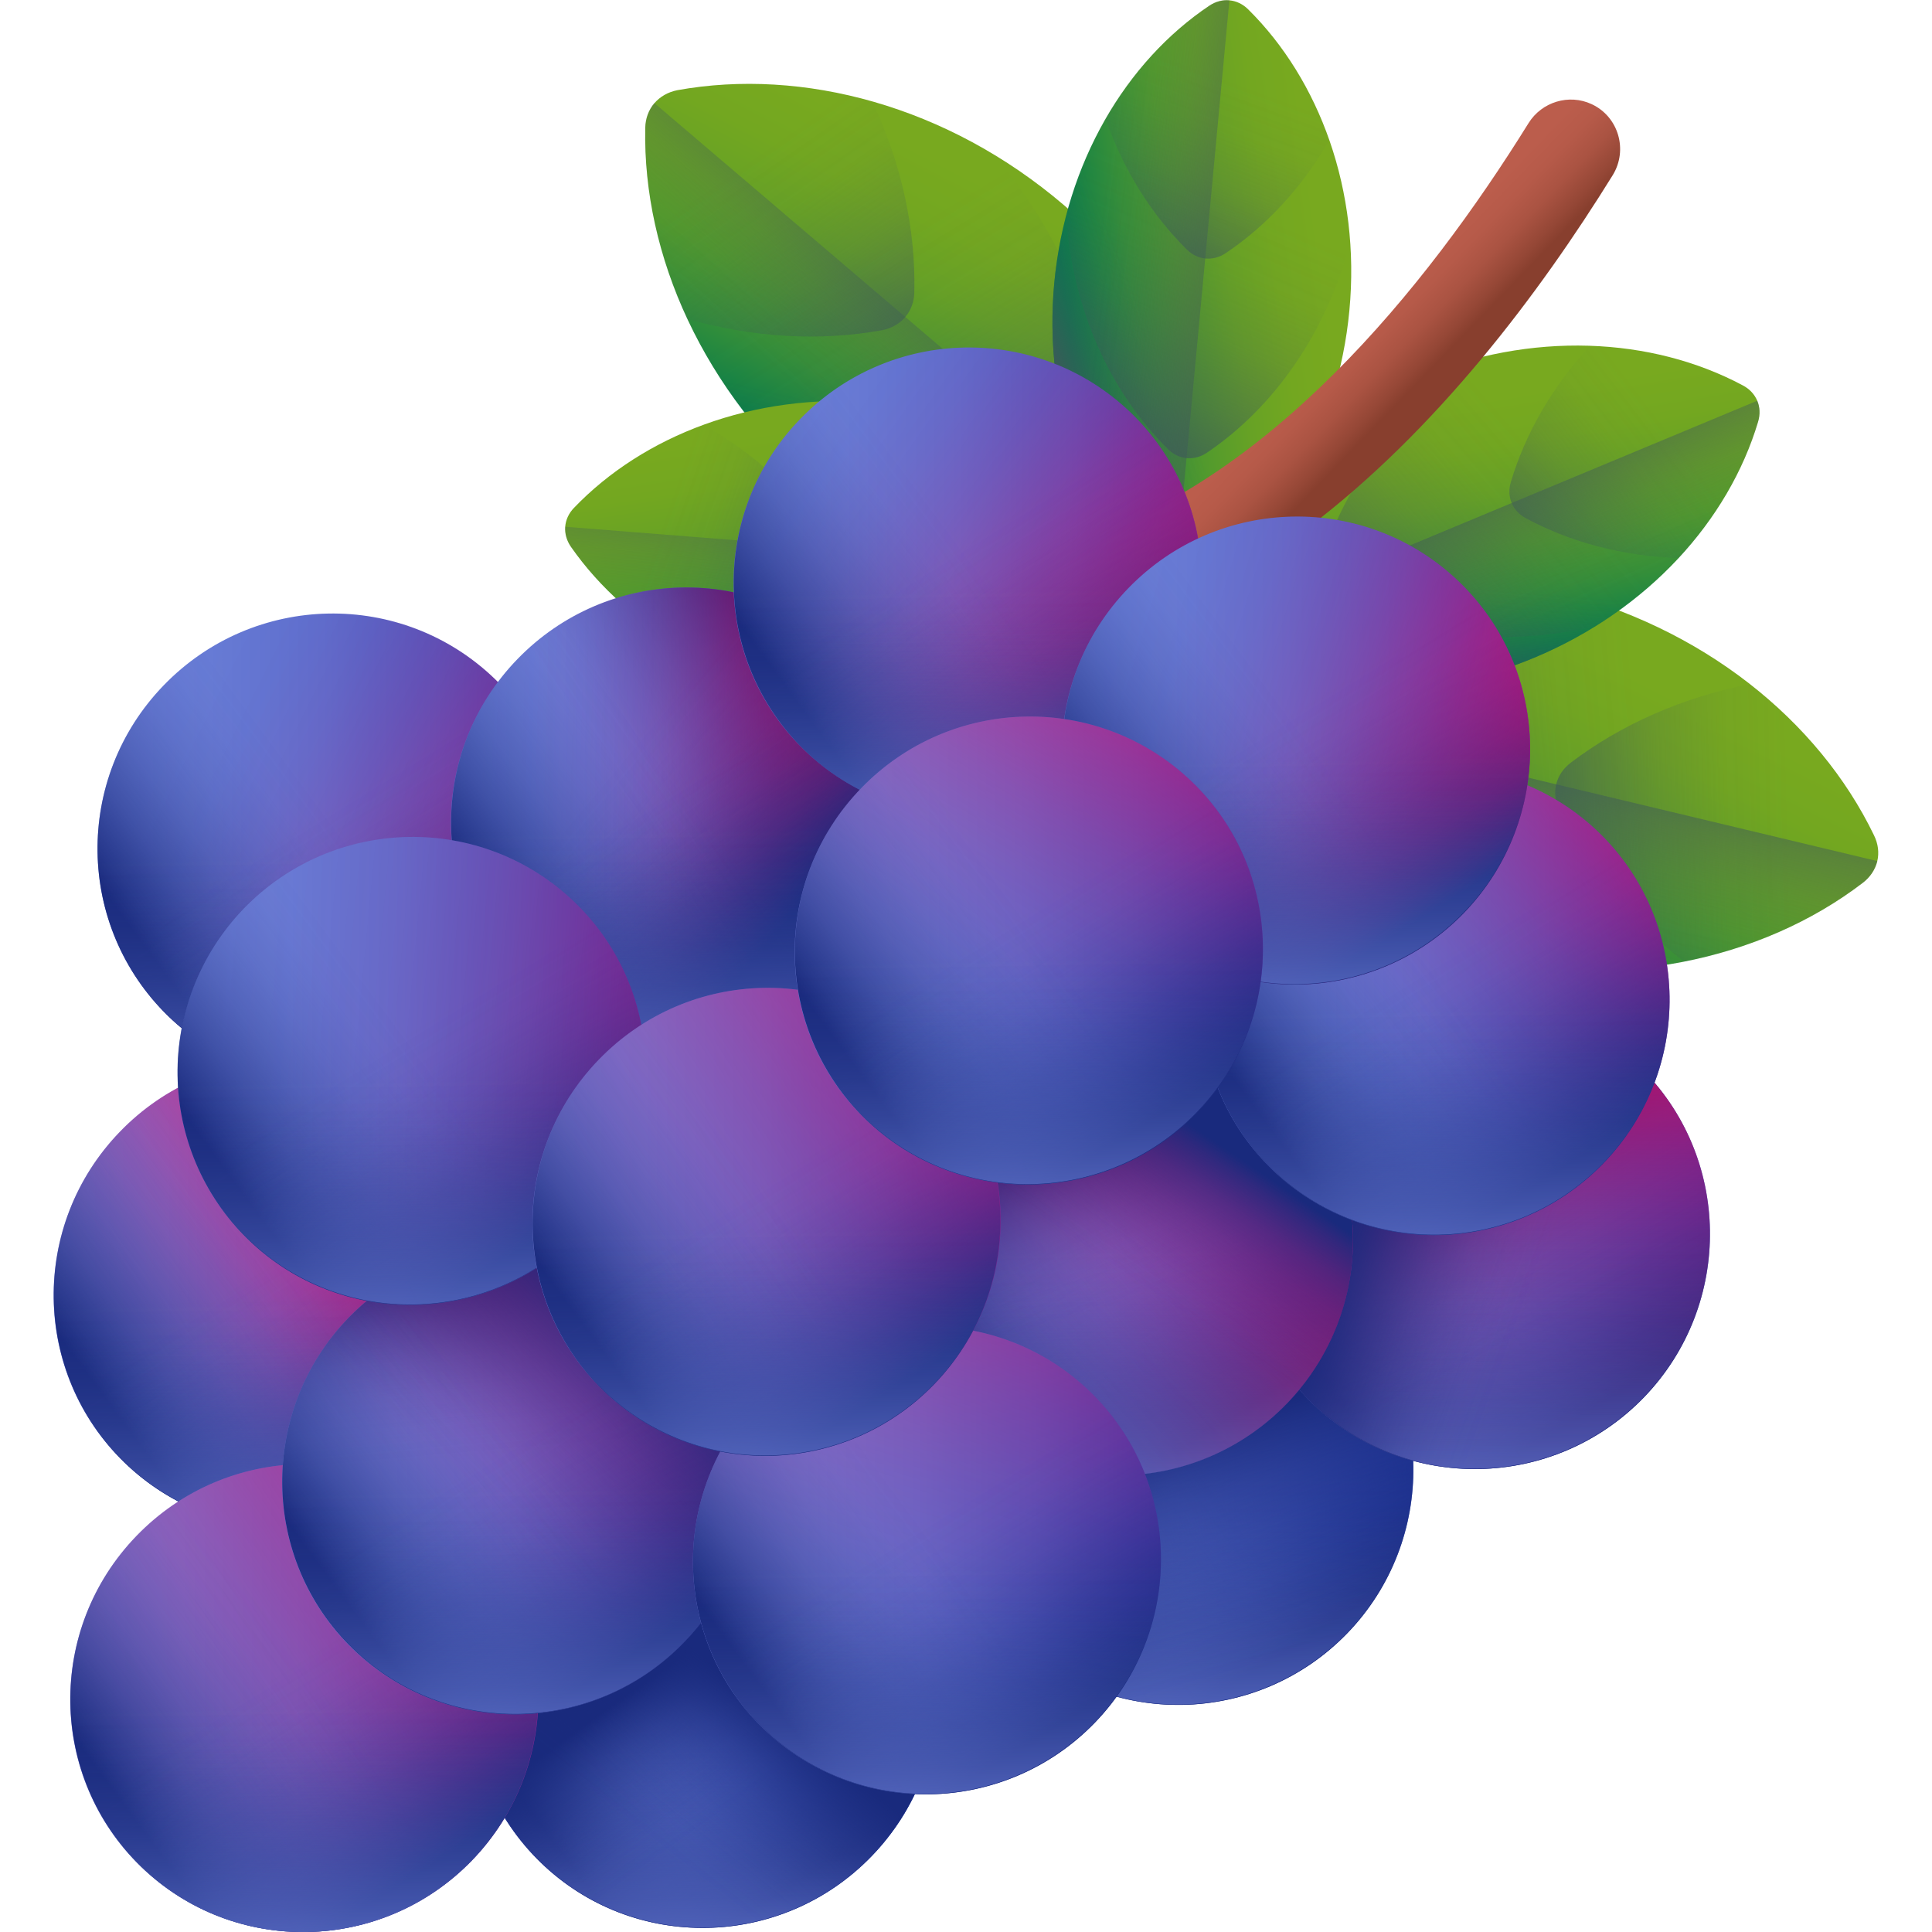 <svg xmlns="http://www.w3.org/2000/svg" version="1.1" xmlns:xlink="http://www.w3.org/1999/xlink" width="512"
    height="512" x="0" y="0" viewBox="0 0 512 512" style="enable-background:new 0 0 512 512" xml:space="preserve"
    class="">
    <g>
        <linearGradient id="a">
            <stop offset="0" stop-color="#78a91f"></stop>
            <stop offset=".178" stop-color="#73a720"></stop>
            <stop offset=".363" stop-color="#67a225"></stop>
            <stop offset=".551" stop-color="#529a2d"></stop>
            <stop offset=".741" stop-color="#358f39"></stop>
            <stop offset=".93" stop-color="#108147"></stop>
            <stop offset="1" stop-color="#017b4e"></stop>
        </linearGradient>
        <linearGradient xlink:href="#a" id="g" x1="3219.329" x2="3302.451" y1="8774.495" y2="8750.746"
            gradientTransform="matrix(-.649 .761 -.928 -.792 10498.655 4550.658)" gradientUnits="userSpaceOnUse">
        </linearGradient>
        <linearGradient id="b">
            <stop offset="0" stop-color="#3e5959" stop-opacity="0"></stop>
            <stop offset=".207" stop-color="#3e5959" stop-opacity=".047"></stop>
            <stop offset=".421" stop-color="#3e5959" stop-opacity=".187"></stop>
            <stop offset=".639" stop-color="#3e5959" stop-opacity=".419"></stop>
            <stop offset=".858" stop-color="#3e5959" stop-opacity=".743"></stop>
            <stop offset="1" stop-color="#3e5959"></stop>
        </linearGradient>
        <linearGradient xlink:href="#b" id="h" x1="-878.05" x2="-906.935" y1="1285.513" y2="1268.957"
            gradientTransform="matrix(-.518 -1.055 1.007 -.304 -1501.034 -421.839)" gradientUnits="userSpaceOnUse">
        </linearGradient>
        <linearGradient xlink:href="#b" id="i" x1="3256.505" x2="3279.067" y1="8789.326" y2="8705.609"
            gradientTransform="matrix(-.649 .761 -.928 -.792 10498.655 4550.658)" gradientUnits="userSpaceOnUse">
        </linearGradient>
        <linearGradient xlink:href="#b" id="j" x1="3255.895" x2="3270.145" y1="8821.559" y2="8755.654"
            gradientTransform="matrix(-.649 .761 -.928 -.792 10498.655 4550.658)" gradientUnits="userSpaceOnUse">
        </linearGradient>
        <linearGradient xlink:href="#b" id="k" x1="3295.476" x2="3237.29" y1="8764.44" y2="8762.659"
            gradientTransform="matrix(-.649 .761 -.928 -.792 10498.655 4550.658)" gradientUnits="userSpaceOnUse">
        </linearGradient>
        <linearGradient xlink:href="#a" id="l" x1="3236.665" x2="3319.788" y1="8720.554" y2="8696.804"
            gradientTransform="matrix(-.232 .973 1.187 .284 -9173.35 -5450.087)" gradientUnits="userSpaceOnUse">
        </linearGradient>
        <linearGradient xlink:href="#b" id="m" x1="-933.849" x2="-962.733" y1="1295.351" y2="1278.795"
            gradientTransform="matrix(1.158 -.203 -.348 -.993 1915.112 1314.843)" gradientUnits="userSpaceOnUse">
        </linearGradient>
        <linearGradient xlink:href="#b" id="n" x1="3273.841" x2="3296.403" y1="8735.384" y2="8651.668"
            gradientTransform="matrix(-.232 .973 1.187 .284 -9173.35 -5450.087)" gradientUnits="userSpaceOnUse">
        </linearGradient>
        <linearGradient xlink:href="#b" id="o" x1="3273.231" x2="3287.481" y1="8767.618" y2="8701.714"
            gradientTransform="matrix(-.232 .973 1.187 .284 -9173.35 -5450.087)" gradientUnits="userSpaceOnUse">
        </linearGradient>
        <linearGradient xlink:href="#b" id="p" x1="3312.813" x2="3254.627" y1="8710.498" y2="8708.717"
            gradientTransform="matrix(-.232 .973 1.187 .284 -9173.35 -5450.087)" gradientUnits="userSpaceOnUse">
        </linearGradient>
        <linearGradient xlink:href="#a" id="q" x1="3224.793" x2="3291.773" y1="8643.468" y2="8624.33"
            gradientTransform="matrix(.385 .923 1.126 -.469 -10584.868 1183.525)" gradientUnits="userSpaceOnUse">
        </linearGradient>
        <linearGradient xlink:href="#b" id="r" x1="-987.51" x2="-1010.786" y1="1349.544" y2="1336.203"
            gradientTransform="matrix(.817 -.846 -.866 -.597 2361.131 125.525)" gradientUnits="userSpaceOnUse">
        </linearGradient>
        <linearGradient xlink:href="#b" id="s" x1="3254.749" x2="3272.929" y1="8655.418" y2="8587.959"
            gradientTransform="matrix(.385 .923 1.126 -.469 -10584.868 1183.525)" gradientUnits="userSpaceOnUse">
        </linearGradient>
        <linearGradient xlink:href="#b" id="t" x1="3254.257" x2="3265.74" y1="8681.393" y2="8628.286"
            gradientTransform="matrix(.385 .923 1.126 -.469 -10584.868 1183.525)" gradientUnits="userSpaceOnUse">
        </linearGradient>
        <linearGradient xlink:href="#b" id="u" x1="3286.153" x2="3239.266" y1="8635.365" y2="8633.931"
            gradientTransform="matrix(.385 .923 1.126 -.469 -10584.868 1183.525)" gradientUnits="userSpaceOnUse">
        </linearGradient>
        <linearGradient xlink:href="#a" id="v" x1="3102.985" x2="3168.408" y1="8714.793" y2="8696.102"
            gradientTransform="matrix(-.996 -.093 .114 -1.215 2447.568 10945.859)" gradientUnits="userSpaceOnUse">
        </linearGradient>
        <linearGradient xlink:href="#b" id="w" x1="-866.72" x2="-889.454" y1="1424.738" y2="1411.708"
            gradientTransform="matrix(.565 -1.031 .828 .649 -385.334 -1730.612)" gradientUnits="userSpaceOnUse">
        </linearGradient>
        <linearGradient xlink:href="#b" id="x" x1="3132.245" x2="3150.002" y1="8726.466" y2="8660.575"
            gradientTransform="matrix(-.996 -.093 .114 -1.215 2447.568 10945.859)" gradientUnits="userSpaceOnUse">
        </linearGradient>
        <linearGradient xlink:href="#b" id="y" x1="3131.764" x2="3142.98" y1="8751.836" y2="8699.965"
            gradientTransform="matrix(-.996 -.093 .114 -1.215 2447.568 10945.859)" gradientUnits="userSpaceOnUse">
        </linearGradient>
        <linearGradient xlink:href="#b" id="z" x1="3162.918" x2="3117.122" y1="8706.88" y2="8705.478"
            gradientTransform="matrix(-.996 -.093 .114 -1.215 2447.568 10945.859)" gradientUnits="userSpaceOnUse">
        </linearGradient>
        <linearGradient xlink:href="#a" id="A" x1="3357.453" x2="3422.876" y1="8762.626" y2="8743.934"
            gradientTransform="matrix(-.078 .997 -1.216 -.096 11140.772 -2395.013)" gradientUnits="userSpaceOnUse">
        </linearGradient>
        <linearGradient xlink:href="#b" id="B" x1="-943.16" x2="-965.894" y1="1177.355" y2="1164.325"
            gradientTransform="matrix(-1.039 -.55 .637 -.837 -1491.842 627.46)" gradientUnits="userSpaceOnUse">
        </linearGradient>
        <linearGradient xlink:href="#b" id="C" x1="3386.711" x2="3404.469" y1="8774.297" y2="8708.407"
            gradientTransform="matrix(-.078 .997 -1.216 -.096 11140.772 -2395.013)" gradientUnits="userSpaceOnUse">
        </linearGradient>
        <linearGradient xlink:href="#b" id="D" x1="3386.231" x2="3397.446" y1="8799.668" y2="8747.797"
            gradientTransform="matrix(-.078 .997 -1.216 -.096 11140.772 -2395.013)" gradientUnits="userSpaceOnUse">
        </linearGradient>
        <linearGradient xlink:href="#b" id="E" x1="3417.386" x2="3371.59" y1="8754.712" y2="8753.311"
            gradientTransform="matrix(-.078 .997 -1.216 -.096 11140.772 -2395.013)" gradientUnits="userSpaceOnUse">
        </linearGradient>
        <linearGradient id="F" x1="349.993" x2="365.667" y1="417.391" y2="402.222"
            gradientTransform="matrix(1 0 0 -1 0 514)" gradientUnits="userSpaceOnUse">
            <stop offset="0" stop-color="#bb5d4c"></stop>
            <stop offset=".276" stop-color="#b65a49"></stop>
            <stop offset=".561" stop-color="#aa5342"></stop>
            <stop offset=".85" stop-color="#954736"></stop>
            <stop offset="1" stop-color="#883f2e"></stop>
        </linearGradient>
        <linearGradient id="c">
            <stop offset="0" stop-color="#6c7fd8"></stop>
            <stop offset=".236" stop-color="#677bd5"></stop>
            <stop offset=".48" stop-color="#5b6fce"></stop>
            <stop offset=".729" stop-color="#465cc2"></stop>
            <stop offset=".979" stop-color="#2942b1"></stop>
            <stop offset="1" stop-color="#2740b0"></stop>
        </linearGradient>
        <linearGradient xlink:href="#c" id="G" x1="124.51" x2="248.498" y1="65.095" y2="65.095"
            gradientTransform="matrix(1 0 0 -1 0 514)" gradientUnits="userSpaceOnUse"></linearGradient>
        <linearGradient id="d">
            <stop offset="0" stop-color="#192a7d" stop-opacity="0"></stop>
            <stop offset=".174" stop-color="#192a7d" stop-opacity=".033"></stop>
            <stop offset=".354" stop-color="#192a7d" stop-opacity=".133"></stop>
            <stop offset=".537" stop-color="#192a7d" stop-opacity=".299"></stop>
            <stop offset=".722" stop-color="#192a7d" stop-opacity=".531"></stop>
            <stop offset=".907" stop-color="#192a7d" stop-opacity=".827"></stop>
            <stop offset="1" stop-color="#192a7d"></stop>
        </linearGradient>
        <linearGradient xlink:href="#d" id="H" x1="3080.002" x2="3070.083" y1="1138.292" y2="1078.395"
            gradientTransform="scale(1 -1) rotate(-44.03 -322.823 3919.788)" gradientUnits="userSpaceOnUse">
        </linearGradient>
        <linearGradient xlink:href="#d" id="I" x1="3070.989" x2="3133.554" y1="1135.806" y2="1119.985"
            gradientTransform="scale(1 -1) rotate(-44.03 -322.823 3919.788)" gradientUnits="userSpaceOnUse">
        </linearGradient>
        <linearGradient id="e">
            <stop offset="0" stop-color="#6c7fd8" stop-opacity="0"></stop>
            <stop offset=".131" stop-color="#6c7fd8" stop-opacity=".019"></stop>
            <stop offset=".267" stop-color="#6c7fd8" stop-opacity=".077"></stop>
            <stop offset=".406" stop-color="#6c7fd8" stop-opacity=".173"></stop>
            <stop offset=".545" stop-color="#6c7fd8" stop-opacity=".308"></stop>
            <stop offset=".686" stop-color="#6c7fd8" stop-opacity=".481"></stop>
            <stop offset=".829" stop-color="#6c7fd8" stop-opacity=".694"></stop>
            <stop offset=".969" stop-color="#6c7fd8" stop-opacity=".941"></stop>
            <stop offset="1" stop-color="#6c7fd8"></stop>
        </linearGradient>
        <linearGradient xlink:href="#e" id="J" x1="3080.599" x2="3135.968" y1="1132.353" y2="1076.983"
            gradientTransform="scale(1 -1) rotate(-44.03 -322.823 3919.788)" gradientUnits="userSpaceOnUse">
        </linearGradient>
        <linearGradient xlink:href="#d" id="K" x1="419.924" x2="379.995" y1="125.632" y2="133.118"
            gradientTransform="scale(1 -1) rotate(-44.03 -428.51 94.476)" gradientUnits="userSpaceOnUse">
        </linearGradient>
        <linearGradient xlink:href="#d" id="L" x1="396.034" x2="391.399" y1="91.875" y2="138.934"
            gradientTransform="scale(1 -1) rotate(-44.03 -428.51 94.476)" gradientUnits="userSpaceOnUse">
        </linearGradient>
        <linearGradient xlink:href="#c" id="M" x1="14.228" x2="138.216" y1="171.101" y2="171.101"
            gradientTransform="matrix(1 0 0 -1 0 514)" gradientUnits="userSpaceOnUse"></linearGradient>
        <linearGradient id="f">
            <stop offset="0" stop-color="#fe0364" stop-opacity="0"></stop>
            <stop offset=".121" stop-color="#fe0364" stop-opacity=".016"></stop>
            <stop offset=".246" stop-color="#fe0364" stop-opacity=".065"></stop>
            <stop offset=".373" stop-color="#fe0364" stop-opacity=".147"></stop>
            <stop offset=".502" stop-color="#fe0364" stop-opacity=".262"></stop>
            <stop offset=".632" stop-color="#fe0364" stop-opacity=".41"></stop>
            <stop offset=".762" stop-color="#fe0364" stop-opacity=".59"></stop>
            <stop offset=".892" stop-color="#fe0364" stop-opacity=".8"></stop>
            <stop offset="1" stop-color="#fe0364"></stop>
        </linearGradient>
        <linearGradient xlink:href="#f" id="N" x1="10.953" x2="118.145" y1="129.846" y2="197.6"
            gradientTransform="matrix(1 0 0 -1 0 514)" gradientUnits="userSpaceOnUse"></linearGradient>
        <linearGradient xlink:href="#d" id="O" x1="2927.034" x2="2917.115" y1="1137.811" y2="1077.915"
            gradientTransform="scale(1 -1) rotate(-44.03 -322.823 3919.788)" gradientUnits="userSpaceOnUse">
        </linearGradient>
        <linearGradient xlink:href="#d" id="P" x1="2918.021" x2="2980.586" y1="1135.325" y2="1119.504"
            gradientTransform="scale(1 -1) rotate(-44.03 -322.823 3919.788)" gradientUnits="userSpaceOnUse">
        </linearGradient>
        <linearGradient xlink:href="#e" id="Q" x1="2927.631" x2="2983" y1="1131.873" y2="1076.503"
            gradientTransform="scale(1 -1) rotate(-44.03 -322.823 3919.788)" gradientUnits="userSpaceOnUse">
        </linearGradient>
        <linearGradient xlink:href="#c" id="R" x1="25.836" x2="149.825" y1="289.417" y2="289.417"
            gradientTransform="matrix(1 0 0 -1 0 514)" gradientUnits="userSpaceOnUse"></linearGradient>
        <linearGradient xlink:href="#f" id="S" x1="42.09" x2="167.611" y1="312.218" y2="249.647"
            gradientTransform="matrix(1 0 0 -1 0 514)" gradientUnits="userSpaceOnUse"></linearGradient>
        <linearGradient xlink:href="#d" id="T" x1="2853.119" x2="2843.2" y1="1230.923" y2="1171.027"
            gradientTransform="scale(1 -1) rotate(-44.03 -322.823 3919.788)" gradientUnits="userSpaceOnUse">
        </linearGradient>
        <linearGradient xlink:href="#d" id="U" x1="2844.106" x2="2906.671" y1="1228.437" y2="1212.616"
            gradientTransform="scale(1 -1) rotate(-44.03 -322.823 3919.788)" gradientUnits="userSpaceOnUse">
        </linearGradient>
        <linearGradient xlink:href="#e" id="V" x1="2853.715" x2="2909.085" y1="1224.985" y2="1169.615"
            gradientTransform="scale(1 -1) rotate(-44.03 -322.823 3919.788)" gradientUnits="userSpaceOnUse">
        </linearGradient>
        <linearGradient xlink:href="#c" id="W" x1="18.635" x2="142.623" y1="64.005" y2="64.005"
            gradientTransform="matrix(1 0 0 -1 0 514)" gradientUnits="userSpaceOnUse"></linearGradient>
        <linearGradient xlink:href="#f" id="X" x1="-17.766" x2="183.471" y1="-.768" y2="131.706"
            gradientTransform="matrix(1 0 0 -1 0 514)" gradientUnits="userSpaceOnUse"></linearGradient>
        <linearGradient xlink:href="#d" id="Y" x1="3004.66" x2="2994.742" y1="1063.898" y2="1004.002"
            gradientTransform="scale(1 -1) rotate(-44.03 -322.823 3919.788)" gradientUnits="userSpaceOnUse">
        </linearGradient>
        <linearGradient xlink:href="#d" id="Z" x1="2995.647" x2="3058.212" y1="1061.412" y2="1045.591"
            gradientTransform="scale(1 -1) rotate(-44.03 -322.823 3919.788)" gradientUnits="userSpaceOnUse">
        </linearGradient>
        <linearGradient xlink:href="#e" id="aa" x1="3005.257" x2="3060.627" y1="1057.96" y2="1002.59"
            gradientTransform="scale(1 -1) rotate(-44.03 -322.823 3919.788)" gradientUnits="userSpaceOnUse">
        </linearGradient>
        <linearGradient xlink:href="#c" id="ab" x1="74.796" x2="198.784" y1="121.668" y2="121.668"
            gradientTransform="matrix(1 0 0 -1 0 514)" gradientUnits="userSpaceOnUse"></linearGradient>
        <linearGradient xlink:href="#d" id="ac" x1="310.865" x2="273.432" y1="142.101" y2="174.544"
            gradientTransform="scale(1 -1) rotate(-44.03 -428.51 94.476)" gradientUnits="userSpaceOnUse">
        </linearGradient>
        <linearGradient xlink:href="#f" id="ad" x1="88.711" x2="213.094" y1="83.361" y2="182.463"
            gradientTransform="matrix(1 0 0 -1 0 514)" gradientUnits="userSpaceOnUse"></linearGradient>
        <linearGradient xlink:href="#d" id="ae" x1="316.23" x2="316.23" y1="128.11" y2="192.281"
            gradientTransform="scale(1 -1) rotate(-44.03 -428.51 94.476)" gradientUnits="userSpaceOnUse">
        </linearGradient>
        <linearGradient xlink:href="#d" id="af" x1="3004.937" x2="2995.018" y1="1144.391" y2="1084.495"
            gradientTransform="scale(1 -1) rotate(-44.03 -322.823 3919.788)" gradientUnits="userSpaceOnUse">
        </linearGradient>
        <linearGradient xlink:href="#d" id="ag" x1="2995.924" x2="3058.489" y1="1141.905" y2="1126.084"
            gradientTransform="scale(1 -1) rotate(-44.03 -322.823 3919.788)" gradientUnits="userSpaceOnUse">
        </linearGradient>
        <linearGradient xlink:href="#e" id="ah" x1="3005.533" x2="3060.903" y1="1138.453" y2="1083.083"
            gradientTransform="scale(1 -1) rotate(-44.03 -322.823 3919.788)" gradientUnits="userSpaceOnUse">
        </linearGradient>
        <linearGradient xlink:href="#c" id="ai" x1="250.561" x2="374.549" y1="124.239" y2="124.239"
            gradientTransform="matrix(1 0 0 -1 0 514)" gradientUnits="userSpaceOnUse"></linearGradient>
        <linearGradient xlink:href="#d" id="aj" x1="3129.483" x2="3119.564" y1="1268.44" y2="1208.543"
            gradientTransform="scale(1 -1) rotate(-44.03 -322.823 3919.788)" gradientUnits="userSpaceOnUse">
        </linearGradient>
        <linearGradient xlink:href="#d" id="ak" x1="3120.47" x2="3183.035" y1="1265.954" y2="1250.132"
            gradientTransform="scale(1 -1) rotate(-44.03 -322.823 3919.788)" gradientUnits="userSpaceOnUse">
        </linearGradient>
        <linearGradient xlink:href="#e" id="al" x1="3130.08" x2="3185.449" y1="1262.501" y2="1207.131"
            gradientTransform="scale(1 -1) rotate(-44.03 -322.823 3919.788)" gradientUnits="userSpaceOnUse">
        </linearGradient>
        <linearGradient xlink:href="#d" id="am" x1="489.767" x2="431.656" y1="232.641" y2="266.866"
            gradientTransform="scale(1 -1) rotate(-44.03 -428.51 94.476)" gradientUnits="userSpaceOnUse">
        </linearGradient>
        <linearGradient xlink:href="#c" id="an" x1="329.187" x2="453.175" y1="186.736" y2="186.736"
            gradientTransform="matrix(1 0 0 -1 0 514)" gradientUnits="userSpaceOnUse"></linearGradient>
        <linearGradient xlink:href="#d" id="ao" x1="3142.546" x2="3132.627" y1="1368.025" y2="1308.129"
            gradientTransform="scale(1 -1) rotate(-44.03 -322.823 3919.788)" gradientUnits="userSpaceOnUse">
        </linearGradient>
        <linearGradient xlink:href="#d" id="ap" x1="3133.533" x2="3196.098" y1="1365.539" y2="1349.718"
            gradientTransform="scale(1 -1) rotate(-44.03 -322.823 3919.788)" gradientUnits="userSpaceOnUse">
        </linearGradient>
        <linearGradient xlink:href="#e" id="aq" x1="3143.142" x2="3198.512" y1="1362.087" y2="1306.717"
            gradientTransform="scale(1 -1) rotate(-44.03 -322.823 3919.788)" gradientUnits="userSpaceOnUse">
        </linearGradient>
        <linearGradient xlink:href="#d" id="ar" x1="482.585" x2="436.002" y1="351.407" y2="367.093"
            gradientTransform="scale(1 -1) rotate(-44.03 -428.51 94.476)" gradientUnits="userSpaceOnUse">
        </linearGradient>
        <linearGradient xlink:href="#f" id="as" x1="390.592" x2="391.729" y1="99.872" y2="267.486"
            gradientTransform="matrix(1 0 0 -1 0 514)" gradientUnits="userSpaceOnUse"></linearGradient>
        <linearGradient xlink:href="#d" id="at" x1="471.651" x2="422.691" y1="369.042" y2="347.176"
            gradientTransform="scale(1 -1) rotate(-44.03 -428.51 94.476)" gradientUnits="userSpaceOnUse">
        </linearGradient>
        <linearGradient xlink:href="#c" id="au" x1="234.581" x2="358.57" y1="185.001" y2="185.001"
            gradientTransform="matrix(1 0 0 -1 0 514)" gradientUnits="userSpaceOnUse"></linearGradient>
        <linearGradient xlink:href="#d" id="av" x1="3075.752" x2="3065.833" y1="1301.004" y2="1241.107"
            gradientTransform="scale(1 -1) rotate(-44.03 -322.823 3919.788)" gradientUnits="userSpaceOnUse">
        </linearGradient>
        <linearGradient xlink:href="#d" id="aw" x1="3066.739" x2="3129.304" y1="1298.518" y2="1282.697"
            gradientTransform="scale(1 -1) rotate(-44.03 -322.823 3919.788)" gradientUnits="userSpaceOnUse">
        </linearGradient>
        <linearGradient xlink:href="#e" id="ax" x1="3076.349" x2="3131.719" y1="1295.065" y2="1239.696"
            gradientTransform="scale(1 -1) rotate(-44.03 -322.823 3919.788)" gradientUnits="userSpaceOnUse">
        </linearGradient>
        <linearGradient xlink:href="#d" id="ay" x1="401.008" x2="363.218" y1="286.689" y2="306.653"
            gradientTransform="scale(1 -1) rotate(-44.03 -428.51 94.476)" gradientUnits="userSpaceOnUse">
        </linearGradient>
        <linearGradient xlink:href="#f" id="az" x1="240.164" x2="354.308" y1="131.964" y2="239.282"
            gradientTransform="matrix(1 0 0 -1 0 514)" gradientUnits="userSpaceOnUse"></linearGradient>
        <linearGradient xlink:href="#d" id="aA" x1="388.308" x2="380.821" y1="286.85" y2="329.631"
            gradientTransform="scale(1 -1) rotate(-44.03 -428.51 94.476)" gradientUnits="userSpaceOnUse">
        </linearGradient>
        <linearGradient xlink:href="#c" id="aB" x1="119.54" x2="243.529" y1="296.279" y2="296.279"
            gradientTransform="matrix(1 0 0 -1 0 514)" gradientUnits="userSpaceOnUse"></linearGradient>
        <linearGradient xlink:href="#d" id="aC" x1="224.437" x2="237.271" y1="283.561" y2="336.324"
            gradientTransform="scale(1 -1) rotate(-44.03 -428.51 94.476)" gradientUnits="userSpaceOnUse">
        </linearGradient>
        <linearGradient xlink:href="#f" id="aD" x1="125.861" x2="243.039" y1="297.721" y2="294.687"
            gradientTransform="matrix(1 0 0 -1 0 514)" gradientUnits="userSpaceOnUse"></linearGradient>
        <linearGradient xlink:href="#d" id="aE" x1="202.513" x2="264.545" y1="292.377" y2="296.655"
            gradientTransform="scale(1 -1) rotate(-44.03 -428.51 94.476)" gradientUnits="userSpaceOnUse">
        </linearGradient>
        <linearGradient xlink:href="#d" id="aF" x1="2915.699" x2="2905.78" y1="1301.004" y2="1241.107"
            gradientTransform="scale(1 -1) rotate(-44.03 -322.823 3919.788)" gradientUnits="userSpaceOnUse">
        </linearGradient>
        <linearGradient xlink:href="#d" id="aG" x1="2906.686" x2="2969.251" y1="1298.518" y2="1282.697"
            gradientTransform="scale(1 -1) rotate(-44.03 -322.823 3919.788)" gradientUnits="userSpaceOnUse">
        </linearGradient>
        <linearGradient xlink:href="#e" id="aH" x1="2916.295" x2="2971.665" y1="1295.065" y2="1239.696"
            gradientTransform="scale(1 -1) rotate(-44.03 -322.823 3919.788)" gradientUnits="userSpaceOnUse">
        </linearGradient>
        <linearGradient xlink:href="#c" id="aI" x1="47.076" x2="171.064" y1="230.221" y2="230.221"
            gradientTransform="matrix(1 0 0 -1 0 514)" gradientUnits="userSpaceOnUse"></linearGradient>
        <linearGradient xlink:href="#f" id="aJ" x1="51.023" x2="241.011" y1="235.782" y2="217.58"
            gradientTransform="matrix(1 0 0 -1 0 514)" gradientUnits="userSpaceOnUse"></linearGradient>
        <linearGradient xlink:href="#d" id="aK" x1="2909.541" x2="2899.622" y1="1203.142" y2="1143.246"
            gradientTransform="scale(1 -1) rotate(-44.03 -322.823 3919.788)" gradientUnits="userSpaceOnUse">
        </linearGradient>
        <linearGradient xlink:href="#d" id="aL" x1="2900.528" x2="2963.093" y1="1200.656" y2="1184.835"
            gradientTransform="scale(1 -1) rotate(-44.03 -322.823 3919.788)" gradientUnits="userSpaceOnUse">
        </linearGradient>
        <linearGradient xlink:href="#e" id="aM" x1="2910.138" x2="2965.507" y1="1197.204" y2="1141.834"
            gradientTransform="scale(1 -1) rotate(-44.03 -322.823 3919.788)" gradientUnits="userSpaceOnUse">
        </linearGradient>
        <linearGradient xlink:href="#c" id="aN" x1="194.454" x2="318.442" y1="359.863" y2="359.863"
            gradientTransform="matrix(1 0 0 -1 0 514)" gradientUnits="userSpaceOnUse"></linearGradient>
        <linearGradient xlink:href="#f" id="aO" x1="204.386" x2="315.876" y1="396.519" y2="318.021"
            gradientTransform="matrix(1 0 0 -1 0 514)" gradientUnits="userSpaceOnUse"></linearGradient>
        <linearGradient xlink:href="#d" id="aP" x1="2925.337" x2="2915.418" y1="1398.789" y2="1338.893"
            gradientTransform="scale(1 -1) rotate(-44.03 -322.823 3919.788)" gradientUnits="userSpaceOnUse">
        </linearGradient>
        <linearGradient xlink:href="#d" id="aQ" x1="2916.324" x2="2978.889" y1="1396.304" y2="1380.482"
            gradientTransform="scale(1 -1) rotate(-44.03 -322.823 3919.788)" gradientUnits="userSpaceOnUse">
        </linearGradient>
        <linearGradient xlink:href="#e" id="aR" x1="2925.934" x2="2981.304" y1="1392.851" y2="1337.481"
            gradientTransform="scale(1 -1) rotate(-44.03 -322.823 3919.788)" gradientUnits="userSpaceOnUse">
        </linearGradient>
        <linearGradient xlink:href="#c" id="aS" x1="183.665" x2="307.653" y1="100.473" y2="100.473"
            gradientTransform="matrix(1 0 0 -1 0 514)" gradientUnits="userSpaceOnUse"></linearGradient>
        <linearGradient xlink:href="#f" id="aT" x1="226.568" x2="293.69" y1="39.858" y2="252.977"
            gradientTransform="matrix(1 0 0 -1 0 514)" gradientUnits="userSpaceOnUse"></linearGradient>
        <linearGradient xlink:href="#d" id="aU" x1="3097.924" x2="3088.005" y1="1204.848" y2="1144.951"
            gradientTransform="scale(1 -1) rotate(-44.03 -322.823 3919.788)" gradientUnits="userSpaceOnUse">
        </linearGradient>
        <linearGradient xlink:href="#d" id="aV" x1="3088.911" x2="3151.476" y1="1202.362" y2="1186.541"
            gradientTransform="scale(1 -1) rotate(-44.03 -322.823 3919.788)" gradientUnits="userSpaceOnUse">
        </linearGradient>
        <linearGradient xlink:href="#e" id="aW" x1="3098.52" x2="3153.89" y1="1198.909" y2="1143.54"
            gradientTransform="scale(1 -1) rotate(-44.03 -322.823 3919.788)" gradientUnits="userSpaceOnUse">
        </linearGradient>
        <linearGradient xlink:href="#c" id="aX" x1="318.442" x2="442.431" y1="248.702" y2="248.702"
            gradientTransform="matrix(1 0 0 -1 0 514)" gradientUnits="userSpaceOnUse"></linearGradient>
        <linearGradient xlink:href="#f" id="aY" x1="345.525" x2="466.874" y1="222.3" y2="314.071"
            gradientTransform="matrix(1 0 0 -1 0 514)" gradientUnits="userSpaceOnUse"></linearGradient>
        <linearGradient xlink:href="#d" id="aZ" x1="3091.741" x2="3081.822" y1="1405.094" y2="1345.198"
            gradientTransform="scale(1 -1) rotate(-44.03 -322.823 3919.788)" gradientUnits="userSpaceOnUse">
        </linearGradient>
        <linearGradient xlink:href="#d" id="ba" x1="3082.728" x2="3145.293" y1="1402.608" y2="1386.787"
            gradientTransform="scale(1 -1) rotate(-44.03 -322.823 3919.788)" gradientUnits="userSpaceOnUse">
        </linearGradient>
        <linearGradient xlink:href="#e" id="bb" x1="3092.337" x2="3147.707" y1="1399.156" y2="1343.786"
            gradientTransform="scale(1 -1) rotate(-44.03 -322.823 3919.788)" gradientUnits="userSpaceOnUse">
        </linearGradient>
        <linearGradient xlink:href="#c" id="bc" x1="141.115" x2="265.103" y1="190.23" y2="190.23"
            gradientTransform="matrix(1 0 0 -1 0 514)" gradientUnits="userSpaceOnUse"></linearGradient>
        <linearGradient xlink:href="#f" id="bd" x1="126.596" x2="307.862" y1="141.889" y2="256.413"
            gradientTransform="matrix(1 0 0 -1 0 514)" gradientUnits="userSpaceOnUse"></linearGradient>
        <linearGradient xlink:href="#d" id="be" x1="3004.937" x2="2995.018" y1="1239.779" y2="1179.883"
            gradientTransform="scale(1 -1) rotate(-44.03 -322.823 3919.788)" gradientUnits="userSpaceOnUse">
        </linearGradient>
        <linearGradient xlink:href="#d" id="bf" x1="2995.924" x2="3058.489" y1="1237.293" y2="1221.472"
            gradientTransform="scale(1 -1) rotate(-44.03 -322.823 3919.788)" gradientUnits="userSpaceOnUse">
        </linearGradient>
        <linearGradient xlink:href="#e" id="bg" x1="3005.533" x2="3060.903" y1="1233.841" y2="1178.471"
            gradientTransform="scale(1 -1) rotate(-44.03 -322.823 3919.788)" gradientUnits="userSpaceOnUse">
        </linearGradient>
        <linearGradient xlink:href="#c" id="bh" x1="281.452" x2="405.44" y1="315.078" y2="315.078"
            gradientTransform="matrix(1 0 0 -1 0 514)" gradientUnits="userSpaceOnUse"></linearGradient>
        <linearGradient xlink:href="#f" id="bi" x1="291.975" x2="419.012" y1="330.442" y2="292.521"
            gradientTransform="matrix(1 0 0 -1 0 514)" gradientUnits="userSpaceOnUse"></linearGradient>
        <linearGradient xlink:href="#d" id="bj" x1="3019.006" x2="3009.086" y1="1427.085" y2="1367.189"
            gradientTransform="scale(1 -1) rotate(-44.03 -322.823 3919.788)" gradientUnits="userSpaceOnUse">
        </linearGradient>
        <linearGradient xlink:href="#d" id="bk" x1="3009.992" x2="3072.558" y1="1424.599" y2="1408.778"
            gradientTransform="scale(1 -1) rotate(-44.03 -322.823 3919.788)" gradientUnits="userSpaceOnUse">
        </linearGradient>
        <linearGradient xlink:href="#e" id="bl" x1="3019.602" x2="3074.972" y1="1421.147" y2="1365.777"
            gradientTransform="scale(1 -1) rotate(-44.03 -322.823 3919.788)" gradientUnits="userSpaceOnUse">
        </linearGradient>
        <linearGradient xlink:href="#c" id="bm" x1="210.662" x2="334.651" y1="262.13" y2="262.13"
            gradientTransform="matrix(1 0 0 -1 0 514)" gradientUnits="userSpaceOnUse"></linearGradient>
        <linearGradient xlink:href="#f" id="bn" x1="243.459" x2="337.884" y1="216.516" y2="364.032"
            gradientTransform="matrix(1 0 0 -1 0 514)" gradientUnits="userSpaceOnUse"></linearGradient>
        <linearGradient xlink:href="#d" id="bo" x1="3004.937" x2="2995.018" y1="1339.811" y2="1279.915"
            gradientTransform="scale(1 -1) rotate(-44.03 -322.823 3919.788)" gradientUnits="userSpaceOnUse">
        </linearGradient>
        <linearGradient xlink:href="#d" id="bp" x1="2995.924" x2="3058.489" y1="1337.325" y2="1321.504"
            gradientTransform="scale(1 -1) rotate(-44.03 -322.823 3919.788)" gradientUnits="userSpaceOnUse">
        </linearGradient>
        <linearGradient xlink:href="#e" id="bq" x1="3005.533" x2="3060.903" y1="1333.873" y2="1278.503"
            gradientTransform="scale(1 -1) rotate(-44.03 -322.823 3919.788)" gradientUnits="userSpaceOnUse">
        </linearGradient>
        <path fill="url(#g)"
            d="M171 33.9c.1-5.1 3.5-9 8.5-10 33.2-6 71.6 4.1 102.5 30.5s47 62.6 46.3 96.4c-.1 5.1-3.5 9-8.5 10-33.2 6-71.6-4.1-102.5-30.5s-47-62.7-46.3-96.4z"
            opacity="1" data-original="url(#g)"></path>
        <path fill="url(#h)"
            d="M171 33.9c.1-5.1 3.5-9 8.5-10 33.2-6 71.6 4.1 102.5 30.5s47 62.6 46.3 96.4c-.1 5.1-3.5 9-8.5 10-33.2 6-71.6-4.1-102.5-30.5s-47-62.7-46.3-96.4z"
            opacity="1" data-original="url(#h)"></path>
        <path fill="url(#i)"
            d="M171 33.9c.1-5.1 3.5-9 8.5-10 26.8-4.9 57.1.8 83.9 17.1 20.3 24 30.7 52.9 30.1 80.2-.1 5.1-3.5 9-8.5 10-26.8 4.9-57.1-.8-83.9-17.1-20.3-24-30.7-53-30.1-80.2z"
            opacity="1" data-original="url(#i)"></path>
        <path fill="url(#j)"
            d="M171 33.9c.1-5.1 3.5-9 8.5-10 16.5-3 34.2-2 51.7 3 7.7 16.5 11.5 33.8 11.1 50.6-.1 5.1-3.5 9-8.5 10-16.5 3-34.2 2-51.7-3-7.7-16.5-11.5-33.9-11.1-50.6z"
            opacity="1" data-original="url(#j)"></path>
        <path fill="url(#k)"
            d="M171 33.9c.1-2.6.9-4.8 2.4-6.6l152.5 130c-1.5 1.7-3.6 2.9-6.1 3.4-33.2 6-71.6-4.1-102.5-30.5s-47-62.6-46.3-96.3z"
            opacity="1" data-original="url(#k)"></path>
        <path fill="url(#l)"
            d="M493.6 234c4.1-3.1 5.3-8.1 3-12.7-14.7-30.4-45.5-55.4-85-64.9-39.5-9.4-78.3-1.1-105.2 19.4-4.1 3.1-5.3 8.1-3 12.7 14.7 30.4 45.5 55.4 85 64.9s78.4 1.1 105.2-19.4z"
            opacity="1" data-original="url(#l)"></path>
        <path fill="url(#m)"
            d="M493.6 234c4.1-3.1 5.3-8.1 3-12.7-14.7-30.4-45.5-55.4-85-64.9-39.5-9.4-78.3-1.1-105.2 19.4-4.1 3.1-5.3 8.1-3 12.7 14.7 30.4 45.5 55.4 85 64.9s78.4 1.1 105.2-19.4z"
            opacity="1" data-original="url(#m)"></path>
        <path fill="url(#n)"
            d="M493.6 234c4.1-3.1 5.3-8.1 3-12.7-11.9-24.6-34.3-45.6-63.3-57.8-31.3-2.3-60.8 6.4-82.5 22.9-4.1 3.1-5.3 8.1-3 12.7 11.9 24.6 34.3 45.6 63.3 57.8 31.3 2.3 60.8-6.3 82.5-22.9z"
            opacity="1" data-original="url(#n)"></path>
        <path fill="url(#o)"
            d="M493.6 234c4.1-3.1 5.3-8.1 3-12.7-7.3-15.1-18.6-28.8-32.9-40-17.8 3.5-34.1 10.7-47.4 20.8-4.1 3.1-5.3 8.1-3 12.7 7.3 15.1 18.6 28.8 32.9 40 17.8-3.4 34.1-10.6 47.4-20.8z"
            opacity="1" data-original="url(#o)"></path>
        <path fill="url(#p)"
            d="M493.6 234c2-1.5 3.3-3.6 3.9-5.8l-194.9-46.6c-.5 2.2-.3 4.6.8 6.9 14.7 30.4 45.5 55.4 85 64.9s78.4 1.1 105.2-19.4z"
            opacity="1" data-original="url(#p)"></path>
        <path fill="url(#q)"
            d="M465.9 111.8c1.2-3.9-.4-7.8-4.1-9.7-24-12.8-56-14.5-86.2-1.9s-51.5 36.5-59.3 62.5c-1.2 3.9.4 7.8 4.1 9.7 24 12.8 56 14.5 86.2 1.9s51.5-36.4 59.3-62.5z"
            opacity="1" data-original="url(#q)"></path>
        <path fill="url(#r)"
            d="M465.9 111.8c1.2-3.9-.4-7.8-4.1-9.7-24-12.8-56-14.5-86.2-1.9s-51.5 36.5-59.3 62.5c-1.2 3.9.4 7.8 4.1 9.7 24 12.8 56 14.5 86.2 1.9s51.5-36.4 59.3-62.5z"
            opacity="1" data-original="url(#r)"></path>
        <path fill="url(#s)"
            d="M465.9 111.8c1.2-3.9-.4-7.8-4.1-9.7-19.4-10.4-44-13.4-68.6-7.6-21.5 13.4-36.6 33-42.9 54.1-1.2 3.9.4 7.8 4.1 9.7 19.4 10.4 44 13.4 68.6 7.6 21.5-13.4 36.6-33 42.9-54.1z"
            opacity="1" data-original="url(#s)"></path>
        <path fill="url(#t)"
            d="M465.9 111.8c1.2-3.9-.4-7.8-4.1-9.7-11.9-6.4-25.8-10-40.4-10.5-9.9 10.7-17.1 23.1-21 36.1-1.2 3.9.4 7.8 4.1 9.7 11.9 6.4 25.8 10 40.4 10.5 10-10.8 17.2-23.2 21-36.1z"
            opacity="1" data-original="url(#t)"></path>
        <path fill="url(#u)"
            d="M465.9 111.8c.6-2 .5-3.9-.2-5.6l-149.1 62.1c.7 1.7 2 3.1 3.8 4.1 24 12.8 56 14.5 86.2 1.9s51.5-36.4 59.3-62.5z"
            opacity="1" data-original="url(#u)"></path>
        <path fill="url(#v)"
            d="M320.5 1.5c3.3-2.2 7.4-1.9 10.3 1 18.9 18.7 29.8 48 26.8 79.8s-19.1 58.6-41.1 73.4c-3.3 2.2-7.4 1.9-10.3-1-18.9-18.7-29.8-48-26.8-79.8s19-58.6 41.1-73.4z"
            opacity="1" data-original="url(#v)"></path>
        <path fill="url(#w)"
            d="M320.5 1.5c3.3-2.2 7.4-1.9 10.3 1 18.9 18.7 29.8 48 26.8 79.8s-19.1 58.6-41.1 73.4c-3.3 2.2-7.4 1.9-10.3-1-18.9-18.7-29.8-48-26.8-79.8s19-58.6 41.1-73.4z"
            opacity="1" data-original="url(#w)"></path>
        <path fill="url(#x)"
            d="M320.5 1.5c3.3-2.2 7.4-1.9 10.3 1 15.3 15.1 25.3 37.1 27 61.8-6.3 23.9-20.2 43.7-38 55.7-3.3 2.2-7.4 1.9-10.3-1-15.3-15.1-25.3-37.1-27-61.8 6.2-24 20.2-43.8 38-55.7z"
            opacity="1" data-original="url(#x)"></path>
        <path fill="url(#y)"
            d="M320.5 1.5c3.3-2.2 7.4-1.9 10.3 1 9.4 9.3 16.8 21.1 21.5 34.6-7.1 12.4-16.6 22.7-27.5 30-3.3 2.2-7.4 1.9-10.3-1-9.4-9.3-16.8-21.1-21.5-34.6 7.1-12.4 16.5-22.7 27.5-30z"
            opacity="1" data-original="url(#y)"></path>
        <path fill="url(#z)"
            d="M320.5 1.5C322.2.4 324-.1 325.8.1l-14.7 157c-1.8-.2-3.5-1-4.9-2.4-18.9-18.7-29.8-48-26.8-79.8s19-58.6 41.1-73.4z"
            opacity="1" data-original="url(#z)"></path>
        <path fill="url(#A)"
            d="M151.3 144.9c-2.3-3.3-2-7.4.8-10.3 18.4-19.2 47.5-30.5 79.4-28s58.9 18.2 74 40c2.3 3.3 2 7.4-.8 10.3-18.4 19.2-47.5 30.5-79.4 28s-58.8-18.2-74-40z"
            opacity="1" data-original="url(#A)"></path>
        <path fill="url(#B)"
            d="M151.3 144.9c-2.3-3.3-2-7.4.8-10.3 18.4-19.2 47.5-30.5 79.4-28s58.9 18.2 74 40c2.3 3.3 2 7.4-.8 10.3-18.4 19.2-47.5 30.5-79.4 28s-58.8-18.2-74-40z"
            opacity="1" data-original="url(#B)"></path>
        <path fill="url(#C)"
            d="M151.3 144.9c-2.3-3.3-2-7.4.8-10.3 14.8-15.5 36.7-25.8 61.4-27.9 24 5.9 44 19.5 56.3 37.2 2.3 3.3 2 7.4-.8 10.3-14.8 15.5-36.7 25.8-61.4 27.9-24-5.9-44-19.6-56.3-37.2z"
            opacity="1" data-original="url(#C)"></path>
        <path fill="url(#D)"
            d="M151.3 144.9c-2.3-3.3-2-7.4.8-10.3 9.1-9.5 20.9-17.1 34.3-22 12.5 6.9 22.9 16.3 30.5 27.1 2.3 3.3 2 7.4-.8 10.3-9.1 9.5-20.9 17.1-34.3 22-12.5-7-22.9-16.3-30.5-27.1z"
            opacity="1" data-original="url(#D)"></path>
        <path fill="url(#E)"
            d="M151.3 144.9c-1.1-1.7-1.6-3.5-1.5-5.3L307.1 152c-.1 1.8-.9 3.5-2.3 5-18.4 19.2-47.5 30.5-79.4 28s-58.9-18.3-74.1-40.1z"
            opacity="1" data-original="url(#E)"></path>
        <path fill="url(#F)"
            d="M289.9 169.1c20.6-5.8 39.6-16.3 56.8-29.3 34-25.8 61.2-61.9 80.7-93.4 4.1-6.7 1.5-15.5-5.6-18.8-6-2.8-13.2-.6-16.7 5-27.2 43.8-69.5 96.2-122.5 111.6-6.4 1.9-10.1 8.5-8.5 14.9l.2.9c1.6 6.9 8.7 11.1 15.6 9.1z"
            opacity="1" data-original="url(#F)"></path>
        <path fill="url(#G)"
            d="M142.1 405.9c23.9-24.7 63.1-25.4 87.7-1.7s25.1 63 1.2 87.7-63.1 25.4-87.7 1.7c-24.6-23.8-25.1-63-1.2-87.7z"
            opacity="1" data-original="url(#G)"></path>
        <path fill="url(#H)"
            d="M142.1 405.9c-23.9 24.7-23.3 63.9 1.2 87.7 24.5 23.7 63.8 23 87.7-1.7 4.4-4.5 7.9-9.5 10.6-14.8l-85.1-82.3c-5.2 2.9-10.1 6.6-14.4 11.1z"
            opacity="1" data-original="url(#H)"></path>
        <path fill="url(#I)"
            d="M229.7 404.2c-4.4-4.2-9.2-7.7-14.3-10.3l-82.9 85.7c2.8 5 6.4 9.8 10.8 14 24.5 23.7 63.8 23 87.7-1.7 23.8-24.7 23.3-63.9-1.3-87.7z"
            opacity="1" data-original="url(#I)"></path>
        <path fill="url(#J)"
            d="m241.9 420.7-111.5 2.1c-10.9 23.3-6.6 51.9 12.9 70.7 24.5 23.7 63.8 23 87.7-1.7 18.9-19.5 22.4-48.2 10.9-71.1z"
            opacity="1" data-original="url(#J)"></path>
        <path fill="url(#K)"
            d="m241.9 420.7-111.5 2.1c-10.9 23.3-6.6 51.9 12.9 70.7 24.5 23.7 63.8 23 87.7-1.7 18.9-19.5 22.4-48.2 10.9-71.1z"
            opacity="1" data-original="url(#K)"></path>
        <path fill="url(#L)"
            d="m241.9 420.7-111.5 2.1c-10.9 23.3-6.6 51.9 12.9 70.7 24.5 23.7 63.8 23 87.7-1.7 18.9-19.5 22.4-48.2 10.9-71.1z"
            opacity="1" data-original="url(#L)"></path>
        <path fill="url(#M)"
            d="M31.8 299.9c23.9-24.7 63.1-25.4 87.7-1.7s25.1 63 1.2 87.7-63.1 25.4-87.7 1.7-25.1-63-1.2-87.7z"
            opacity="1" data-original="url(#M)"></path>
        <path fill="url(#N)"
            d="M31.8 299.9c23.9-24.7 63.1-25.4 87.7-1.7s25.1 63 1.2 87.7-63.1 25.4-87.7 1.7-25.1-63-1.2-87.7z"
            opacity="1" data-original="url(#N)"></path>
        <path fill="url(#O)"
            d="M31.8 299.9C7.9 324.6 8.5 363.8 33 387.6c24.5 23.7 63.8 23 87.7-1.7 4.4-4.5 7.9-9.5 10.6-14.8l-85.1-82.3c-5.2 2.9-10.1 6.6-14.4 11.1z"
            opacity="1" data-original="url(#O)"></path>
        <path fill="url(#P)"
            d="M119.4 298.2c-4.4-4.2-9.2-7.7-14.3-10.3l-82.9 85.7c2.8 5 6.4 9.8 10.8 14 24.5 23.7 63.8 23 87.7-1.7 23.8-24.7 23.3-63.9-1.3-87.7z"
            opacity="1" data-original="url(#P)"></path>
        <path fill="url(#Q)"
            d="m131.6 314.7-111.5 2.1c-10.9 23.3-6.6 51.9 12.9 70.7 24.5 23.7 63.8 23 87.7-1.7 18.9-19.5 22.5-48.2 10.9-71.1z"
            opacity="1" data-original="url(#Q)"></path>
        <path fill="url(#R)"
            d="M43.4 181.6c23.9-24.7 63.1-25.4 87.7-1.7 24.5 23.7 25.1 63 1.2 87.7s-63.1 25.4-87.7 1.7c-24.5-23.8-25.1-63-1.2-87.7z"
            opacity="1" data-original="url(#R)"></path>
        <path fill="url(#S)"
            d="M43.4 181.6c23.9-24.7 63.1-25.4 87.7-1.7 24.5 23.7 25.1 63 1.2 87.7s-63.1 25.4-87.7 1.7c-24.5-23.8-25.1-63-1.2-87.7z"
            opacity="1" data-original="url(#S)"></path>
        <path fill="url(#T)"
            d="M43.4 181.6c-23.9 24.7-23.3 63.9 1.2 87.7 24.5 23.7 63.8 23 87.7-1.7 4.4-4.5 7.9-9.5 10.6-14.8l-85.1-82.3c-5.2 2.9-10.1 6.6-14.4 11.1z"
            opacity="1" data-original="url(#T)"></path>
        <path fill="url(#U)"
            d="M131 179.9c-4.4-4.2-9.2-7.7-14.3-10.3l-82.9 85.7c2.8 5 6.4 9.8 10.8 14 24.5 23.7 63.8 23 87.7-1.7 23.8-24.7 23.3-64-1.3-87.7z"
            opacity="1" data-original="url(#U)"></path>
        <path fill="url(#V)"
            d="m143.2 196.4-111.5 2.1c-10.9 23.3-6.6 51.9 12.9 70.7 24.5 23.7 63.8 23 87.7-1.7 18.9-19.5 22.5-48.2 10.9-71.1z"
            opacity="1" data-original="url(#V)"></path>
        <path fill="url(#W)"
            d="M36.2 407c23.9-24.7 63.1-25.4 87.7-1.7s25.1 63 1.2 87.7-63.1 25.4-87.7 1.7-25.1-63-1.2-87.7z" opacity="1"
            data-original="url(#W)"></path>
        <path fill="url(#X)"
            d="M36.2 407c23.9-24.7 63.1-25.4 87.7-1.7s25.1 63 1.2 87.7-63.1 25.4-87.7 1.7-25.1-63-1.2-87.7z" opacity="1"
            data-original="url(#X)"></path>
        <path fill="url(#Y)"
            d="M36.2 407c-23.9 24.7-23.3 63.9 1.2 87.7 24.5 23.7 63.8 23 87.7-1.7 4.4-4.5 7.9-9.5 10.6-14.8l-85.1-82.3c-5.2 2.9-10.1 6.6-14.4 11.1z"
            opacity="1" data-original="url(#Y)"></path>
        <path fill="url(#Z)"
            d="M123.8 405.3c-4.4-4.2-9.2-7.7-14.3-10.3l-82.9 85.7c2.8 5 6.4 9.8 10.8 14 24.5 23.7 63.8 23 87.7-1.7 23.8-24.7 23.3-63.9-1.3-87.7z"
            opacity="1" data-original="url(#Z)"></path>
        <path fill="url(#aa)"
            d="M136 421.8 24.5 424c-10.9 23.3-6.6 51.9 12.9 70.7 24.5 23.7 63.8 23 87.7-1.7 18.9-19.6 22.5-48.3 10.9-71.2z"
            opacity="1" data-original="url(#aa)"></path>
        <path fill="url(#ab)"
            d="M92.3 349.3c23.9-24.7 63.1-25.4 87.7-1.7s25.1 63 1.2 87.7-63.1 25.4-87.7 1.7c-24.5-23.7-25-63-1.2-87.7z"
            opacity="1" data-original="url(#ab)"></path>
        <path fill="url(#ac)"
            d="M92.3 349.3c23.9-24.7 63.1-25.4 87.7-1.7s25.1 63 1.2 87.7-63.1 25.4-87.7 1.7c-24.5-23.7-25-63-1.2-87.7z"
            opacity="1" data-original="url(#ac)"></path>
        <path fill="url(#ad)"
            d="M92.3 349.3c23.9-24.7 63.1-25.4 87.7-1.7s25.1 63 1.2 87.7-63.1 25.4-87.7 1.7c-24.5-23.7-25-63-1.2-87.7z"
            opacity="1" data-original="url(#ad)"></path>
        <path fill="url(#ae)"
            d="M92.3 349.3c23.9-24.7 63.1-25.4 87.7-1.7s25.1 63 1.2 87.7-63.1 25.4-87.7 1.7c-24.5-23.7-25-63-1.2-87.7z"
            opacity="1" data-original="url(#ae)"></path>
        <path fill="url(#af)"
            d="M92.3 349.3C68.5 374 69 413.3 93.6 437c24.5 23.7 63.8 23 87.7-1.7 4.4-4.5 7.9-9.5 10.6-14.8l-85.1-82.3c-5.2 2.9-10.1 6.6-14.5 11.1z"
            opacity="1" data-original="url(#af)"></path>
        <path fill="url(#ag)"
            d="M180 347.7c-4.4-4.2-9.2-7.7-14.3-10.3L82.8 423c2.8 5 6.4 9.8 10.8 14 24.5 23.7 63.8 23 87.7-1.7 23.8-24.7 23.3-63.9-1.3-87.6z"
            opacity="1" data-original="url(#ag)"></path>
        <path fill="url(#ah)"
            d="m192.2 364.1-111.5 2.1c-10.9 23.3-6.6 51.9 12.9 70.7 24.5 23.7 63.8 23 87.7-1.7 18.9-19.4 22.4-48.2 10.9-71.1z"
            opacity="1" data-original="url(#ah)"></path>
        <path fill="url(#ai)"
            d="M268.1 346.8c23.9-24.7 63.1-25.4 87.7-1.7 24.5 23.7 25.1 63 1.2 87.7s-63.1 25.4-87.7 1.7c-24.5-23.8-25.1-63.1-1.2-87.7z"
            opacity="1" data-original="url(#ai)"></path>
        <path fill="url(#aj)"
            d="M268.1 346.8c-23.9 24.7-23.3 63.9 1.2 87.7 24.5 23.7 63.8 23 87.7-1.7 4.4-4.5 7.9-9.5 10.6-14.8l-85.1-82.3c-5.2 2.9-10 6.6-14.4 11.1z"
            opacity="1" data-original="url(#aj)"></path>
        <path fill="url(#ak)"
            d="M355.8 345.1c-4.4-4.2-9.2-7.7-14.3-10.3l-82.9 85.7c2.8 5 6.4 9.8 10.8 14 24.5 23.7 63.8 23 87.7-1.7 23.8-24.7 23.2-64-1.3-87.7z"
            opacity="1" data-original="url(#ak)" class=""></path>
        <path fill="url(#al)"
            d="m367.9 361.6-111.5 2.1c-10.9 23.3-6.6 51.9 12.9 70.7 24.5 23.7 63.8 23 87.7-1.7 18.9-19.5 22.5-48.2 10.9-71.1z"
            opacity="1" data-original="url(#al)"></path>
        <path fill="url(#am)"
            d="m367.9 361.6-111.5 2.1c-10.9 23.3-6.6 51.9 12.9 70.7 24.5 23.7 63.8 23 87.7-1.7 18.9-19.5 22.5-48.2 10.9-71.1z"
            opacity="1" data-original="url(#am)"></path>
        <path fill="url(#an)"
            d="M346.7 284.3c23.9-24.7 63.1-25.4 87.7-1.7 24.5 23.7 25.1 63 1.2 87.7s-63.1 25.4-87.7 1.7c-24.5-23.8-25-63.1-1.2-87.7z"
            opacity="1" data-original="url(#an)"></path>
        <path fill="url(#ao)"
            d="M346.7 284.3c-23.9 24.7-23.3 63.9 1.2 87.7 24.5 23.7 63.8 23 87.7-1.7 4.4-4.5 7.9-9.5 10.6-14.8l-85.1-82.3c-5.1 2.9-10 6.6-14.4 11.1z"
            opacity="1" data-original="url(#ao)"></path>
        <path fill="url(#ap)"
            d="M434.4 282.6c-4.4-4.2-9.2-7.7-14.3-10.3L337.2 358c2.8 5 6.4 9.8 10.8 14 24.5 23.7 63.8 23 87.7-1.7 23.8-24.7 23.2-64-1.3-87.7z"
            opacity="1" data-original="url(#ap)"></path>
        <path fill="url(#aq)"
            d="M446.5 299.1 335 301.2c-10.9 23.3-6.6 51.9 12.9 70.7 24.5 23.7 63.8 23 87.7-1.7 18.9-19.5 22.5-48.2 10.9-71.1z"
            opacity="1" data-original="url(#aq)"></path>
        <path fill="url(#ar)"
            d="M346.7 284.3c23.9-24.7 63.1-25.4 87.7-1.7 24.5 23.7 25.1 63 1.2 87.7s-63.1 25.4-87.7 1.7c-24.5-23.8-25-63.1-1.2-87.7z"
            opacity="1" data-original="url(#ar)"></path>
        <path fill="url(#as)"
            d="M346.7 284.3c23.9-24.7 63.1-25.4 87.7-1.7 24.5 23.7 25.1 63 1.2 87.7s-63.1 25.4-87.7 1.7c-24.5-23.8-25-63.1-1.2-87.7z"
            opacity="1" data-original="url(#as)"></path>
        <path fill="url(#at)"
            d="M346.7 284.3c23.9-24.7 63.1-25.4 87.7-1.7 24.5 23.7 25.1 63 1.2 87.7s-63.1 25.4-87.7 1.7c-24.5-23.8-25-63.1-1.2-87.7z"
            opacity="1" data-original="url(#at)"></path>
        <path fill="url(#au)"
            d="M252.1 286c23.9-24.7 63.1-25.4 87.7-1.7 24.5 23.7 25.1 63 1.2 87.7s-63.1 25.4-87.7 1.7-25-63-1.2-87.7z"
            opacity="1" data-original="url(#au)"></path>
        <path fill="url(#av)"
            d="M252.1 286c-23.9 24.7-23.3 63.9 1.2 87.7 24.5 23.7 63.8 23 87.7-1.7 4.4-4.5 7.9-9.5 10.6-14.8l-85.1-82.3c-5.2 2.9-10 6.6-14.4 11.1z"
            opacity="1" data-original="url(#av)"></path>
        <path fill="url(#aw)"
            d="M339.8 284.3c-4.4-4.2-9.2-7.7-14.3-10.3l-82.9 85.7c2.8 5 6.4 9.8 10.8 14 24.5 23.7 63.8 23 87.7-1.7 23.8-24.7 23.2-63.9-1.3-87.7z"
            opacity="1" data-original="url(#aw)"></path>
        <path fill="url(#ax)"
            d="M351.9 300.8 240.4 303c-10.9 23.3-6.6 51.9 12.9 70.7 24.5 23.7 63.8 23 87.7-1.7 18.9-19.6 22.5-48.3 10.9-71.2z"
            opacity="1" data-original="url(#ax)"></path>
        <path fill="url(#ay)"
            d="M252.1 286c23.9-24.7 63.1-25.4 87.7-1.7 24.5 23.7 25.1 63 1.2 87.7s-63.1 25.4-87.7 1.7-25-63-1.2-87.7z"
            opacity="1" data-original="url(#ay)"></path>
        <path fill="url(#az)"
            d="M252.1 286c23.9-24.7 63.1-25.4 87.7-1.7 24.5 23.7 25.1 63 1.2 87.7s-63.1 25.4-87.7 1.7-25-63-1.2-87.7z"
            opacity="1" data-original="url(#az)"></path>
        <path fill="url(#aA)"
            d="M252.1 286c23.9-24.7 63.1-25.4 87.7-1.7 24.5 23.7 25.1 63 1.2 87.7s-63.1 25.4-87.7 1.7-25-63-1.2-87.7z"
            opacity="1" data-original="url(#aA)"></path>
        <path fill="url(#aB)"
            d="M137.1 174.7c23.9-24.7 63.1-25.4 87.7-1.7s25.1 63 1.2 87.7-63.1 25.4-87.7 1.7-25.1-63-1.2-87.7z"
            opacity="1" data-original="url(#aB)"></path>
        <path fill="url(#aC)"
            d="M137.1 174.7c23.9-24.7 63.1-25.4 87.7-1.7s25.1 63 1.2 87.7-63.1 25.4-87.7 1.7-25.1-63-1.2-87.7z"
            opacity="1" data-original="url(#aC)"></path>
        <path fill="url(#aD)"
            d="M137.1 174.7c23.9-24.7 63.1-25.4 87.7-1.7s25.1 63 1.2 87.7-63.1 25.4-87.7 1.7-25.1-63-1.2-87.7z"
            opacity="1" data-original="url(#aD)"></path>
        <path fill="url(#aE)"
            d="M137.1 174.7c23.9-24.7 63.1-25.4 87.7-1.7s25.1 63 1.2 87.7-63.1 25.4-87.7 1.7-25.1-63-1.2-87.7z"
            opacity="1" data-original="url(#aE)"></path>
        <path fill="url(#aF)"
            d="M137.1 174.7c-23.9 24.7-23.3 63.9 1.2 87.7 24.5 23.7 63.8 23 87.7-1.7 4.4-4.5 7.9-9.5 10.6-14.8l-85.1-82.3c-5.2 2.9-10.1 6.6-14.4 11.1z"
            opacity="1" data-original="url(#aF)"></path>
        <path fill="url(#aG)"
            d="M224.8 173c-4.4-4.2-9.2-7.7-14.3-10.3l-82.9 85.7c2.8 5 6.4 9.8 10.8 14 24.5 23.7 63.8 23 87.7-1.7 23.7-24.7 23.2-63.9-1.3-87.7z"
            opacity="1" data-original="url(#aG)"></path>
        <path fill="url(#aH)"
            d="m236.9 189.5-111.5 2.1c-10.9 23.3-6.6 51.9 12.9 70.7 24.5 23.7 63.8 23 87.7-1.7 18.9-19.5 22.5-48.2 10.9-71.1z"
            opacity="1" data-original="url(#aH)"></path>
        <path fill="url(#aI)"
            d="M64.6 240.8c23.9-24.7 63.1-25.4 87.7-1.7s25.1 63 1.2 87.7-63.1 25.4-87.7 1.7c-24.5-23.8-25-63-1.2-87.7z"
            opacity="1" data-original="url(#aI)"></path>
        <path fill="url(#aJ)"
            d="M64.6 240.8c23.9-24.7 63.1-25.4 87.7-1.7s25.1 63 1.2 87.7-63.1 25.4-87.7 1.7c-24.5-23.8-25-63-1.2-87.7z"
            opacity="1" data-original="url(#aJ)"></path>
        <path fill="url(#aK)"
            d="M64.6 240.8c-23.9 24.7-23.3 63.9 1.2 87.7 24.5 23.7 63.8 23 87.7-1.7 4.4-4.5 7.9-9.5 10.6-14.8L79 229.7c-5.2 2.9-10 6.6-14.4 11.1z"
            opacity="1" data-original="url(#aK)"></path>
        <path fill="url(#aL)"
            d="M152.3 239.1c-4.4-4.2-9.2-7.7-14.3-10.3l-83 85.7c2.8 5 6.4 9.8 10.8 14 24.5 23.7 63.8 23 87.7-1.7s23.3-64-1.2-87.7z"
            opacity="1" data-original="url(#aL)"></path>
        <path fill="url(#aM)"
            d="m164.4 255.6-111.5 2.1C42 281 46.3 309.6 65.8 328.4c24.5 23.7 63.8 23 87.7-1.7 18.9-19.5 22.5-48.2 10.9-71.1z"
            opacity="1" data-original="url(#aM)"></path>
        <path fill="url(#aN)"
            d="M212 111.1c23.9-24.7 63.1-25.4 87.7-1.7s25.1 63 1.2 87.7-63.1 25.4-87.7 1.7-25.1-63-1.2-87.7z"
            opacity="1" data-original="url(#aN)"></path>
        <path fill="url(#aO)"
            d="M212 111.1c23.9-24.7 63.1-25.4 87.7-1.7s25.1 63 1.2 87.7-63.1 25.4-87.7 1.7-25.1-63-1.2-87.7z"
            opacity="1" data-original="url(#aO)"></path>
        <path fill="url(#aP)"
            d="M212 111.1c-23.9 24.7-23.3 63.9 1.2 87.7 24.5 23.7 63.8 23 87.7-1.7 4.4-4.5 7.9-9.5 10.6-14.8L226.4 100c-5.2 3-10 6.6-14.4 11.1z"
            opacity="1" data-original="url(#aP)"></path>
        <path fill="url(#aQ)"
            d="M299.7 109.5c-4.4-4.2-9.2-7.7-14.3-10.3l-82.9 85.7c2.8 5 6.4 9.8 10.8 14 24.5 23.7 63.8 23 87.7-1.7 23.8-24.7 23.2-64-1.3-87.7z"
            opacity="1" data-original="url(#aQ)"></path>
        <path fill="url(#aR)"
            d="m311.8 126-111.5 2.1c-10.9 23.3-6.6 51.9 12.9 70.7 24.5 23.7 63.8 23 87.7-1.7 18.9-19.5 22.5-48.3 10.9-71.1z"
            opacity="1" data-original="url(#aR)"></path>
        <path fill="url(#aS)"
            d="M201.2 370.5c23.9-24.7 63.1-25.4 87.7-1.7 24.5 23.7 25.1 63 1.2 87.7s-63.1 25.4-87.7 1.7c-24.5-23.7-25.1-63-1.2-87.7z"
            opacity="1" data-original="url(#aS)"></path>
        <path fill="url(#aT)"
            d="M201.2 370.5c23.9-24.7 63.1-25.4 87.7-1.7 24.5 23.7 25.1 63 1.2 87.7s-63.1 25.4-87.7 1.7c-24.5-23.7-25.1-63-1.2-87.7z"
            opacity="1" data-original="url(#aT)"></path>
        <path fill="url(#aU)"
            d="M201.2 370.5c-23.9 24.7-23.3 63.9 1.2 87.7 24.5 23.7 63.8 23 87.7-1.7 4.4-4.5 7.9-9.5 10.6-14.8l-85.1-82.3c-5.2 2.9-10 6.6-14.4 11.1z"
            opacity="1" data-original="url(#aU)"></path>
        <path fill="url(#aV)"
            d="M288.9 368.8c-4.4-4.2-9.2-7.7-14.3-10.3l-82.9 85.7c2.8 5 6.4 9.8 10.8 14 24.5 23.7 63.8 23 87.7-1.7 23.8-24.7 23.2-63.9-1.3-87.7z"
            opacity="1" data-original="url(#aV)"></path>
        <path fill="url(#aW)"
            d="m301 385.3-111.5 2.1c-10.9 23.3-6.6 51.9 12.9 70.7 24.5 23.7 63.8 23 87.7-1.7 18.9-19.4 22.5-48.2 10.9-71.1z"
            opacity="1" data-original="url(#aW)"></path>
        <path fill="url(#aX)"
            d="M336 222.3c23.9-24.7 63.1-25.4 87.7-1.7 24.5 23.7 25.1 63 1.2 87.7s-63.1 25.4-87.7 1.7c-24.5-23.8-25.1-63-1.2-87.7z"
            opacity="1" data-original="url(#aX)"></path>
        <path fill="url(#aY)"
            d="M336 222.3c23.9-24.7 63.1-25.4 87.7-1.7 24.5 23.7 25.1 63 1.2 87.7s-63.1 25.4-87.7 1.7c-24.5-23.8-25.1-63-1.2-87.7z"
            opacity="1" data-original="url(#aY)"></path>
        <path fill="url(#aZ)"
            d="M336 222.3c-23.9 24.7-23.3 63.9 1.2 87.7 24.5 23.7 63.8 23 87.7-1.7 4.4-4.5 7.9-9.5 10.6-14.8l-85.1-82.3c-5.2 2.9-10.1 6.6-14.4 11.1z"
            opacity="1" data-original="url(#aZ)"></path>
        <path fill="url(#ba)"
            d="M423.7 220.6c-4.4-4.2-9.2-7.7-14.3-10.3l-83 85.7c2.8 5 6.4 9.8 10.8 14 24.5 23.7 63.8 23 87.7-1.7s23.3-63.9-1.2-87.7z"
            opacity="1" data-original="url(#ba)"></path>
        <path fill="url(#bb)"
            d="m435.8 237.1-111.5 2.1c-10.9 23.3-6.6 51.9 12.9 70.7 24.5 23.7 63.8 23 87.7-1.7 18.9-19.5 22.5-48.2 10.9-71.1z"
            opacity="1" data-original="url(#bb)"></path>
        <path fill="url(#bc)"
            d="M158.7 280.8c23.9-24.7 63.1-25.4 87.7-1.7s25.1 63 1.2 87.7-63.1 25.4-87.7 1.7c-24.6-23.8-25.1-63-1.2-87.7z"
            opacity="1" data-original="url(#bc)"></path>
        <path fill="url(#bd)"
            d="M158.7 280.8c23.9-24.7 63.1-25.4 87.7-1.7s25.1 63 1.2 87.7-63.1 25.4-87.7 1.7c-24.6-23.8-25.1-63-1.2-87.7z"
            opacity="1" data-original="url(#bd)"></path>
        <path fill="url(#be)"
            d="M158.7 280.8c-23.9 24.7-23.3 63.9 1.2 87.7 24.5 23.7 63.8 23 87.7-1.7 4.4-4.5 7.9-9.5 10.6-14.8l-85.1-82.3c-5.2 2.9-10.1 6.6-14.4 11.1z"
            opacity="1" data-original="url(#be)"></path>
        <path fill="url(#bf)"
            d="M246.3 279.1c-4.4-4.2-9.2-7.7-14.3-10.3l-82.9 85.7c2.8 5 6.4 9.8 10.8 14 24.5 23.7 63.8 23 87.7-1.7 23.8-24.7 23.3-64-1.3-87.7z"
            opacity="1" data-original="url(#bf)"></path>
        <path fill="url(#bg)"
            d="M258.5 295.6 147 297.7c-10.9 23.3-6.6 51.9 12.9 70.7 24.5 23.7 63.8 23 87.7-1.7 18.9-19.5 22.4-48.2 10.9-71.1z"
            opacity="1" data-original="url(#bg)" class=""></path>
        <path fill="url(#bh)"
            d="M299 155.9c23.9-24.7 63.1-25.4 87.7-1.7s25.1 63 1.2 87.7-63.1 25.4-87.7 1.7-25.1-63-1.2-87.7z"
            opacity="1" data-original="url(#bh)"></path>
        <path fill="url(#bi)"
            d="M299 155.9c23.9-24.7 63.1-25.4 87.7-1.7s25.1 63 1.2 87.7-63.1 25.4-87.7 1.7-25.1-63-1.2-87.7z"
            opacity="1" data-original="url(#bi)"></path>
        <path fill="url(#bj)"
            d="M299 155.9c-23.9 24.7-23.3 63.9 1.2 87.7 24.5 23.7 63.8 23 87.7-1.7 4.4-4.5 7.9-9.5 10.6-14.8l-85.1-82.3c-5.2 2.9-10 6.6-14.4 11.1z"
            opacity="1" data-original="url(#bj)"></path>
        <path fill="url(#bk)"
            d="M386.7 154.2c-4.4-4.2-9.2-7.7-14.3-10.3l-82.9 85.7c2.8 5 6.4 9.8 10.8 14 24.5 23.7 63.8 23 87.7-1.7 23.8-24.7 23.2-63.9-1.3-87.7z"
            opacity="1" data-original="url(#bk)"></path>
        <path fill="url(#bl)"
            d="m398.8 170.7-111.5 2.1c-10.9 23.3-6.6 51.9 12.9 70.7 24.5 23.7 63.8 23 87.7-1.7 18.9-19.4 22.5-48.2 10.9-71.1z"
            opacity="1" data-original="url(#bl)"></path>
        <path fill="url(#bm)"
            d="M228.2 208.9c23.9-24.7 63.1-25.4 87.7-1.7s25.1 63 1.2 87.7-63.1 25.4-87.7 1.7-25.1-63-1.2-87.7z"
            opacity="1" data-original="url(#bm)"></path>
        <path fill="url(#bn)"
            d="M228.2 208.9c23.9-24.7 63.1-25.4 87.7-1.7s25.1 63 1.2 87.7-63.1 25.4-87.7 1.7-25.1-63-1.2-87.7z"
            opacity="1" data-original="url(#bn)"></path>
        <path fill="url(#bo)"
            d="M228.2 208.9c-23.9 24.7-23.3 63.9 1.2 87.7 24.5 23.7 63.8 23 87.7-1.7 4.4-4.5 7.9-9.5 10.6-14.8l-85.1-82.3c-5.2 2.9-10 6.6-14.4 11.1z"
            opacity="1" data-original="url(#bo)"></path>
        <path fill="url(#bp)"
            d="M315.9 207.2c-4.4-4.2-9.2-7.7-14.3-10.3l-82.9 85.7c2.8 5 6.4 9.8 10.8 14 24.5 23.7 63.8 23 87.7-1.7 23.8-24.7 23.2-64-1.3-87.7z"
            opacity="1" data-original="url(#bp)"></path>
        <path fill="url(#bq)"
            d="m328 223.7-111.5 2.1c-10.9 23.3-6.6 51.9 12.9 70.7 24.5 23.7 63.8 23 87.7-1.7 18.9-19.5 22.5-48.2 10.9-71.1z"
            opacity="1" data-original="url(#bq)"></path>
    </g>
</svg>